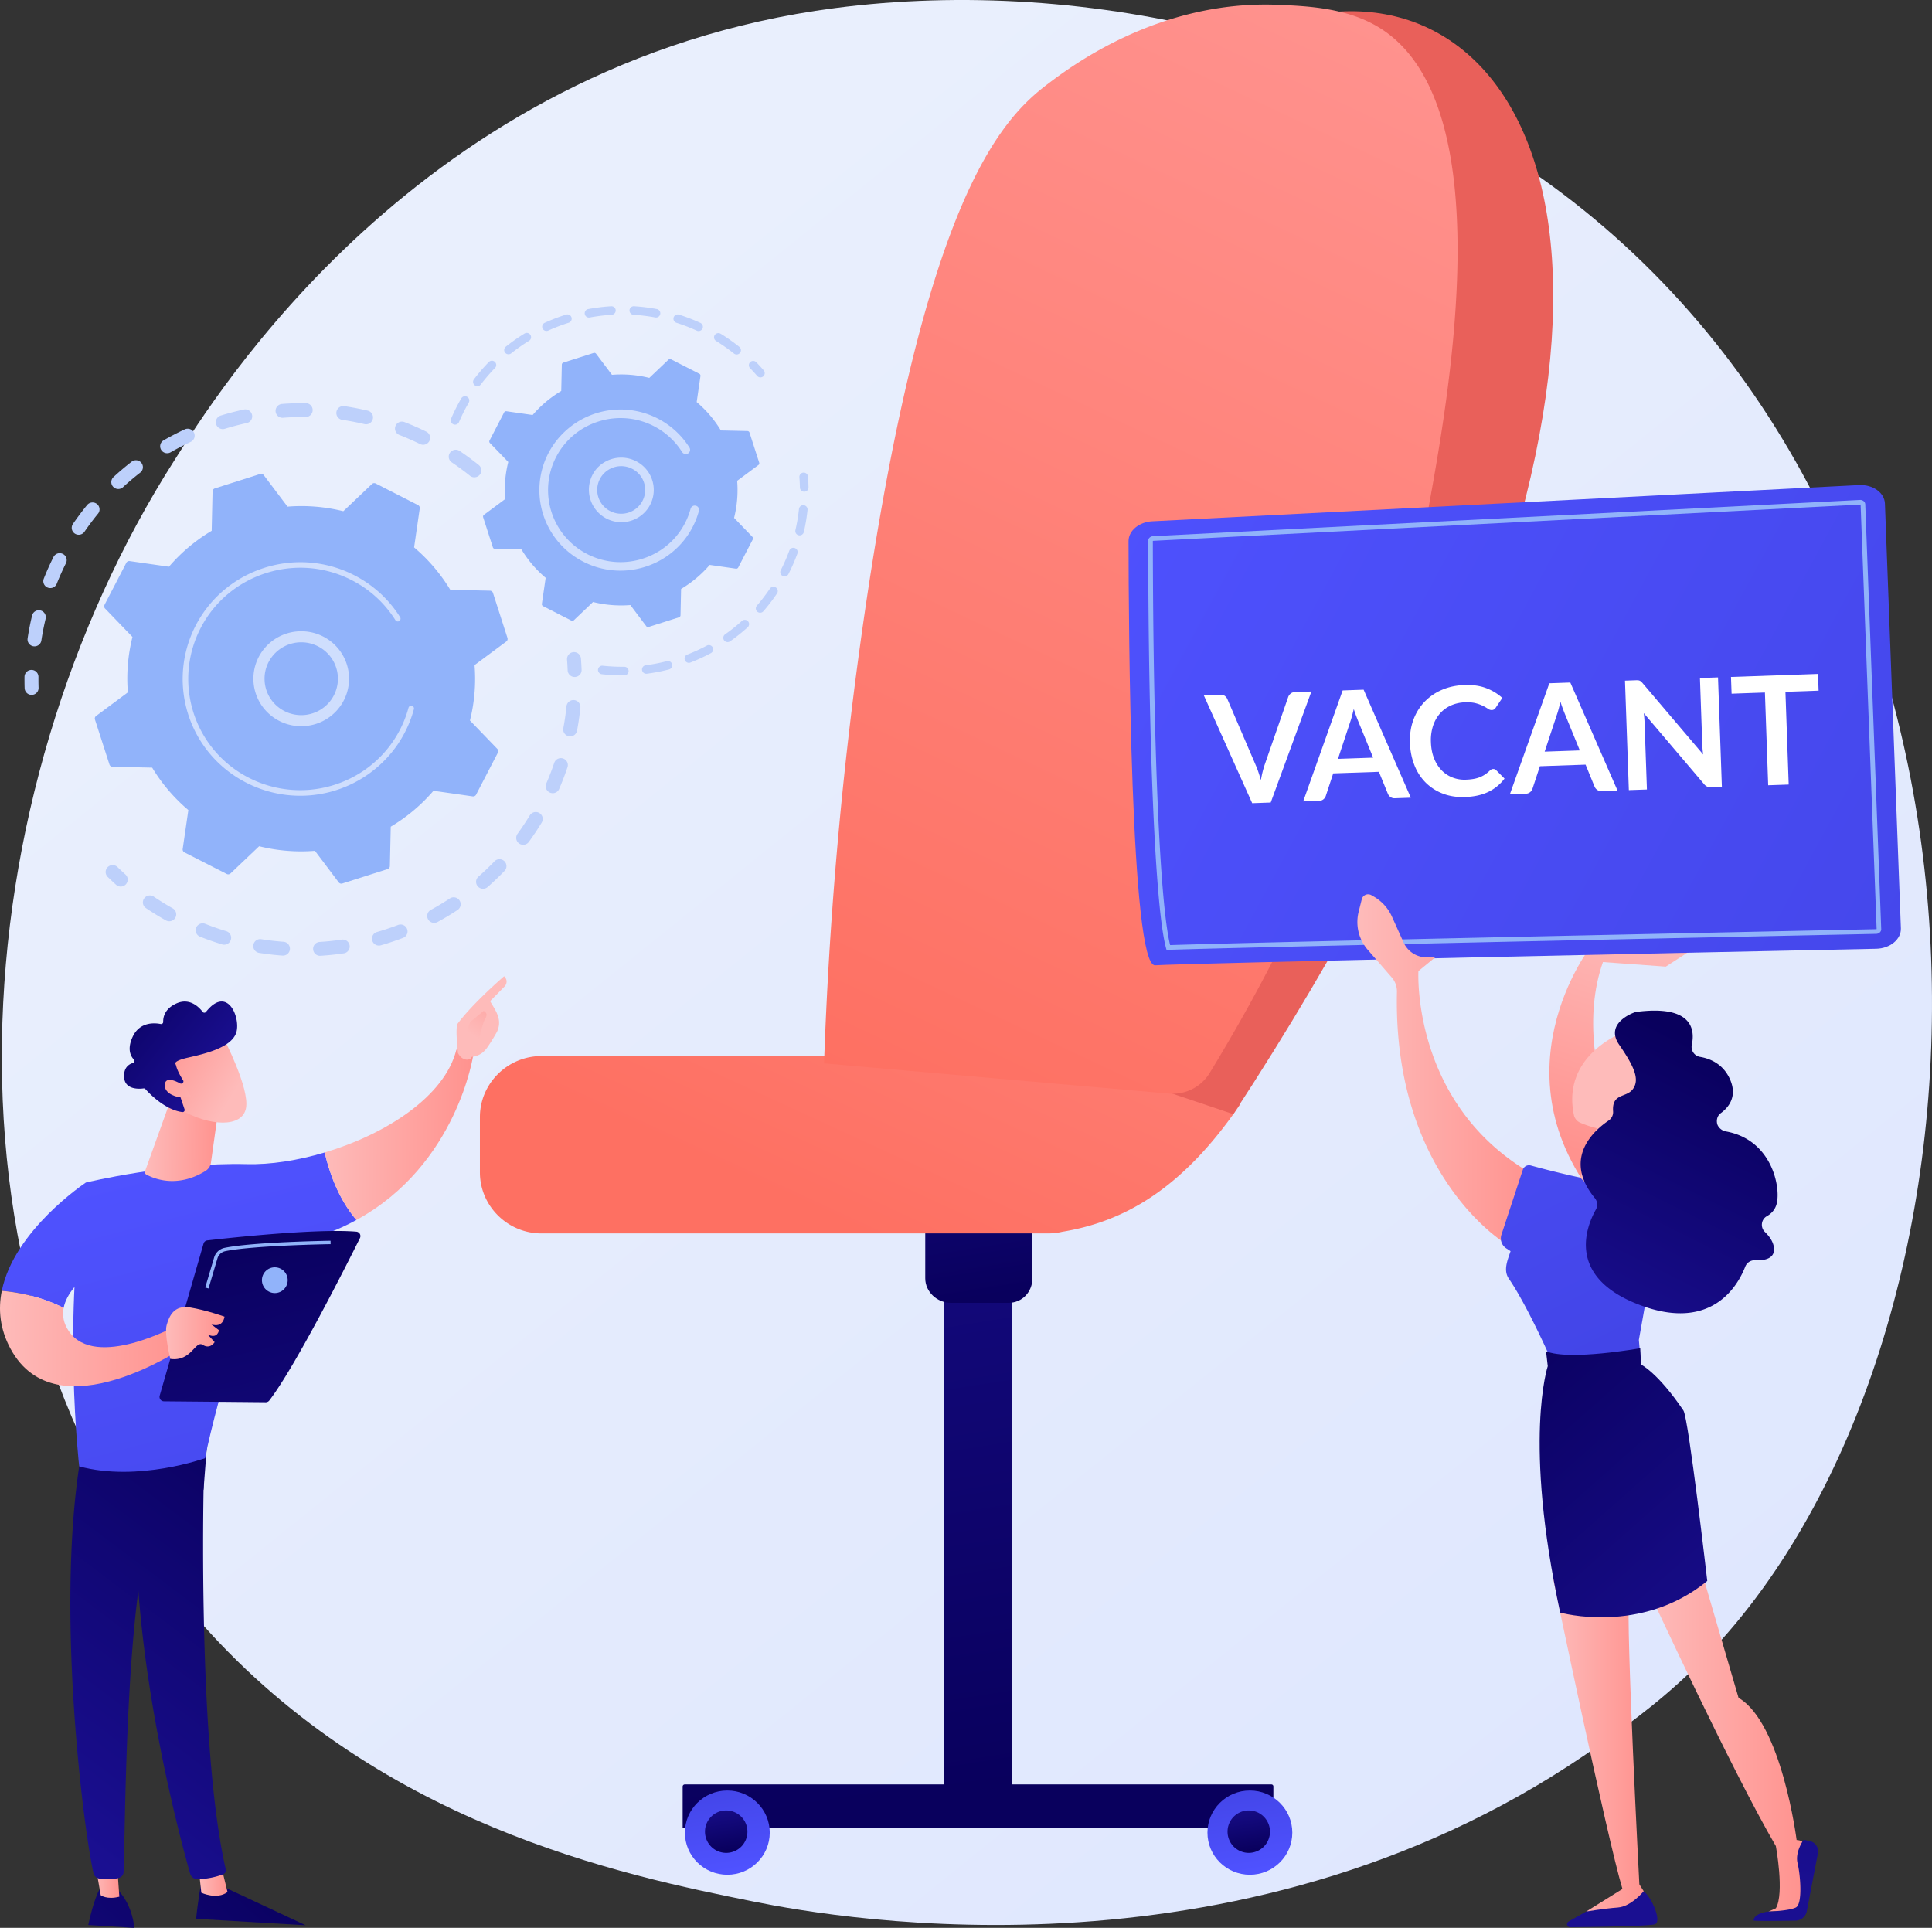 <svg xmlns="http://www.w3.org/2000/svg" xmlns:xlink="http://www.w3.org/1999/xlink" viewBox="0 0 3710 3702.33"><rect x="0" y="0" width="3710" height="3702.33" fill="#333333" stroke="none"/><defs><style>.cls-1{fill:url(#linear-gradient);}.cls-2{fill:url(#linear-gradient-2);}.cls-3{fill:url(#linear-gradient-3);}.cls-4{fill:url(#linear-gradient-4);}.cls-5{fill:url(#linear-gradient-5);}.cls-6{fill:url(#linear-gradient-6);}.cls-7{fill:url(#linear-gradient-7);}.cls-8{fill:url(#linear-gradient-8);}.cls-9{fill:url(#linear-gradient-9);}.cls-10{fill:url(#linear-gradient-10);}.cls-11{fill:url(#linear-gradient-11);}.cls-12{fill:url(#linear-gradient-12);}.cls-13{fill:url(#linear-gradient-13);}.cls-14{fill:url(#linear-gradient-14);}.cls-15{fill:url(#linear-gradient-15);}.cls-16{fill:url(#linear-gradient-16);}.cls-17{fill:url(#linear-gradient-17);}.cls-18{fill:url(#linear-gradient-18);}.cls-19{fill:url(#linear-gradient-19);}.cls-20{fill:#91b3fa;}.cls-21{fill:url(#linear-gradient-20);}.cls-22{fill:url(#linear-gradient-21);}.cls-23{fill:url(#linear-gradient-22);}.cls-24{fill:url(#linear-gradient-23);}.cls-25{fill:url(#linear-gradient-24);}.cls-26{fill:url(#linear-gradient-25);}.cls-27{fill:url(#linear-gradient-26);}.cls-28{fill:url(#linear-gradient-27);}.cls-29{fill:url(#linear-gradient-28);}.cls-30{fill:url(#linear-gradient-29);}.cls-31{fill:url(#linear-gradient-30);}.cls-32{fill:url(#linear-gradient-31);}.cls-33,.cls-45{fill:#fff;}.cls-34{fill:url(#linear-gradient-32);}.cls-35{fill:url(#linear-gradient-33);}.cls-36{fill:url(#linear-gradient-34);}.cls-37{fill:url(#linear-gradient-35);}.cls-38{fill:url(#linear-gradient-36);}.cls-39{fill:url(#linear-gradient-37);}.cls-40{fill:url(#linear-gradient-38);}.cls-41{fill:url(#linear-gradient-39);}.cls-42{fill:url(#linear-gradient-40);}.cls-43{fill:url(#linear-gradient-41);}.cls-44{fill:#bdd0fb;}.cls-45{opacity:0.56;}</style><linearGradient id="linear-gradient" x1="4181.83" y1="4804.48" x2="882.83" y2="707.33" gradientUnits="userSpaceOnUse"><stop offset="0" stop-color="#dae3fe"/><stop offset="1" stop-color="#e9effd"/></linearGradient><linearGradient id="linear-gradient-2" x1="10997.88" y1="3529.62" x2="10418.1" y2="4160.26" gradientTransform="translate(-10391.2 -63.47) rotate(0.54)" gradientUnits="userSpaceOnUse"><stop offset="0" stop-color="#09005d"/><stop offset="1" stop-color="#1a0f91"/></linearGradient><linearGradient id="linear-gradient-3" x1="10806.82" y1="3580.97" x2="10862.33" y2="3580.97" gradientTransform="translate(-10391.2 -63.47) rotate(0.54)" gradientUnits="userSpaceOnUse"><stop offset="0" stop-color="#febbba"/><stop offset="1" stop-color="#ff928e"/></linearGradient><linearGradient id="linear-gradient-4" x1="11056.97" y1="2767.51" x2="10528.97" y2="3483.15" xlink:href="#linear-gradient-2"/><linearGradient id="linear-gradient-5" x1="10851.24" y1="3417.12" x2="10277.15" y2="4041.57" xlink:href="#linear-gradient-2"/><linearGradient id="linear-gradient-6" x1="10606.76" y1="3578.15" x2="10654.68" y2="3578.15" xlink:href="#linear-gradient-3"/><linearGradient id="linear-gradient-7" x1="10962.23" y1="2697.45" x2="10433.7" y2="3413.81" xlink:href="#linear-gradient-2"/><linearGradient id="linear-gradient-8" x1="1828.65" y1="2223.44" x2="1502.23" y2="3480.15" gradientTransform="matrix(-1, 0, 0, 1, 2152.41, 0)" gradientUnits="userSpaceOnUse"><stop offset="0" stop-color="#4f52ff"/><stop offset="1" stop-color="#4042e2"/></linearGradient><linearGradient id="linear-gradient-9" x1="11035.41" y1="2143.26" x2="11319.03" y2="2143.26" xlink:href="#linear-gradient-3"/><linearGradient id="linear-gradient-10" x1="-809.54" y1="2095.34" x2="-620.38" y2="2525.74" gradientTransform="matrix(-1, -0.01, -0.01, 1, 55.53, 36.7)" xlink:href="#linear-gradient-3"/><linearGradient id="linear-gradient-11" x1="11317.71" y1="1952.89" x2="11396.6" y2="1831.59" xlink:href="#linear-gradient-3"/><linearGradient id="linear-gradient-12" x1="2083.31" y1="2289.6" x2="1757.22" y2="3545.07" xlink:href="#linear-gradient-8"/><linearGradient id="linear-gradient-13" x1="10414.8" y1="2542.07" x2="10773.69" y2="2542.07" xlink:href="#linear-gradient-3"/><linearGradient id="linear-gradient-14" x1="10690.41" y1="2161.17" x2="10832.32" y2="2161.17" xlink:href="#linear-gradient-3"/><linearGradient id="linear-gradient-15" x1="2367.75" y1="5967.72" x2="2314.84" y2="5793.22" gradientTransform="matrix(0.75, -0.66, 0.66, 0.75, -5257.8, -818.16)" xlink:href="#linear-gradient-3"/><linearGradient id="linear-gradient-16" x1="2319.79" y1="5663.97" x2="2363.96" y2="5915.9" gradientTransform="matrix(0.75, -0.66, 0.66, 0.75, -5257.8, -818.16)" xlink:href="#linear-gradient-2"/><linearGradient id="linear-gradient-17" x1="2313.71" y1="5966.81" x2="2266.1" y2="5809.75" gradientTransform="matrix(0.75, -0.66, 0.66, 0.75, -5257.8, -818.16)" xlink:href="#linear-gradient-3"/><linearGradient id="linear-gradient-18" x1="10577.77" y1="2350.98" x2="10774.48" y2="3170.62" gradientTransform="translate(-10122.91)" xlink:href="#linear-gradient-2"/><linearGradient id="linear-gradient-19" x1="10441.79" y1="2567.87" x2="10553.99" y2="2567.87" gradientTransform="translate(-10122.91)" xlink:href="#linear-gradient-3"/><linearGradient id="linear-gradient-20" x1="10229.36" y1="3427.65" x2="10507.28" y2="1679.41" gradientTransform="matrix(1, 0, 0, -1, -8451.66, 5592.46)" xlink:href="#linear-gradient-2"/><linearGradient id="linear-gradient-21" x1="-194.51" y1="2494.75" x2="-103.86" y2="1924.48" gradientTransform="matrix(-1, 0, 0, 1, 1720.7, 0)" xlink:href="#linear-gradient-2"/><linearGradient id="linear-gradient-22" x1="10336.32" y1="3436.74" x2="10628.59" y2="1598.26" gradientTransform="matrix(1, 0, 0, -1, -8451.66, 6952.83)" xlink:href="#linear-gradient-2"/><linearGradient id="linear-gradient-23" x1="-691.09" y1="3600.46" x2="-658.82" y2="3397.45" gradientTransform="matrix(-1, 0, 0, 1, 1720.7, 0)" xlink:href="#linear-gradient-8"/><linearGradient id="linear-gradient-24" x1="-683.12" y1="3561.67" x2="-666.98" y2="3460.16" gradientTransform="matrix(-1, 0, 0, 1, 1720.7, 0)" xlink:href="#linear-gradient-2"/><linearGradient id="linear-gradient-25" x1="312.37" y1="3600.46" x2="344.64" y2="3397.45" gradientTransform="matrix(-1, 0, 0, 1, 1720.7, 0)" xlink:href="#linear-gradient-8"/><linearGradient id="linear-gradient-26" x1="320.34" y1="3561.67" x2="336.48" y2="3460.16" gradientTransform="matrix(-1, 0, 0, 1, 1720.7, 0)" xlink:href="#linear-gradient-2"/><linearGradient id="linear-gradient-27" x1="2237.89" y1="855.22" x2="1555.74" y2="2336.21" gradientUnits="userSpaceOnUse"><stop offset="0" stop-color="#ff928e"/><stop offset="1" stop-color="#fe7062"/></linearGradient><linearGradient id="linear-gradient-28" x1="5597.28" y1="804.22" x2="4191.01" y2="932.07" gradientUnits="userSpaceOnUse"><stop offset="0" stop-color="#e1473d"/><stop offset="1" stop-color="#e9605a"/></linearGradient><linearGradient id="linear-gradient-29" x1="-2839.15" y1="-474.75" x2="-3646.9" y2="1899.55" gradientTransform="matrix(0.94, 0.12, -0.12, 0.89, 5309.01, 841.37)" xlink:href="#linear-gradient-27"/><linearGradient id="linear-gradient-30" x1="2306.18" y1="1791.15" x2="2164.26" y2="2226.16" gradientTransform="translate(888.09)" xlink:href="#linear-gradient-3"/><linearGradient id="linear-gradient-31" x1="1078.52" y1="894.86" x2="3582.45" y2="2247.7" gradientTransform="translate(888.09)" xlink:href="#linear-gradient-8"/><linearGradient id="linear-gradient-32" x1="2276.63" y1="3336.2" x2="2577.62" y2="3336.2" gradientTransform="translate(888.09)" xlink:href="#linear-gradient-3"/><linearGradient id="linear-gradient-33" x1="2689.35" y1="2667.4" x2="2541.28" y2="3629.84" gradientTransform="translate(888.09)" xlink:href="#linear-gradient-2"/><linearGradient id="linear-gradient-34" x1="2374.02" y1="2617.98" x2="2225.78" y2="3581.5" gradientTransform="translate(888.09)" xlink:href="#linear-gradient-2"/><linearGradient id="linear-gradient-35" x1="2093.99" y1="3358.42" x2="2268.28" y2="3358.42" gradientTransform="translate(888.09)" xlink:href="#linear-gradient-3"/><linearGradient id="linear-gradient-36" x1="1718.52" y1="2060.23" x2="2059.74" y2="2060.23" gradientTransform="translate(888.09)" xlink:href="#linear-gradient-3"/><linearGradient id="linear-gradient-37" x1="1747.34" y1="1559.93" x2="2383.45" y2="2819.8" gradientTransform="translate(888.09)" xlink:href="#linear-gradient-8"/><linearGradient id="linear-gradient-38" x1="1941.34" y1="2576.13" x2="2497.8" y2="3203.69" gradientTransform="translate(888.09)" xlink:href="#linear-gradient-2"/><linearGradient id="linear-gradient-39" x1="2146.83" y1="2226.54" x2="2253.49" y2="2226.54" gradientTransform="translate(888.09)" xlink:href="#linear-gradient-3"/><linearGradient id="linear-gradient-40" x1="2316.36" y1="2089.75" x2="3092.83" y2="2142.55" gradientTransform="translate(888.09)" xlink:href="#linear-gradient-3"/><linearGradient id="linear-gradient-41" x1="2443.33" y1="2043.35" x2="2171.88" y2="2586.26" gradientTransform="translate(888.09)" xlink:href="#linear-gradient-2"/></defs><g id="Illustration"><path class="cls-1" d="M3280.36,3184.48c-76.11,79.54-148.13,130.84-205,171.37-668.82,476.4-1460.23,337.53-1628.42,303.62-248.37-50.08-728.47-146.88-1075.57-552.1-525.14-613-443.37-1578.91-36-2216.48,74.5-116.62,468.07-763.91,1268-867.71C2087.41-39.64,2651.73,87.06,3060.38,427,3918.2,1140.4,3857.13,2581.69,3280.36,3184.48Z" transform="translate(0 -7.67)"/><path class="cls-2" d="M586.9,3705,417,3625.49l-30.09-5.13s-6.82,36.31-10.34,72.29Z" transform="translate(0 -7.67)"/><path class="cls-3" d="M381.81,3598.94l4.78,43.56s29.76,14.1,50.33-1.27L425,3592.63Z" transform="translate(0 -7.67)"/><path class="cls-4" d="M393.57,2781c-2.35,11.34-17.5,566.86,39.93,816.42a8.44,8.44,0,0,1-5.08,9.79,149.32,149.32,0,0,1-48.82,9.36A14.65,14.65,0,0,1,365.15,3606c-16.54-57.93-95.71-348.15-103.74-624.75-9-309.07.1-10.52.1-10.52l8.84-190.91Z" transform="translate(0 -7.67)"/><path class="cls-5" d="M258.07,3710c-2-17.83-8.51-47.12-29.26-70.09l-38.41-2.43s-10.48,18.26-20.92,67Z" transform="translate(0 -7.67)"/><path class="cls-6" d="M181.89,3581.43l11.52,65.91s11.93,9,35.76,2.78l-5.12-70.84Z" transform="translate(0 -7.67)"/><path class="cls-7" d="M156.61,2795.82c-51.74,292.69,3.66,724.65,22.93,809.27a13.22,13.22,0,0,0,10.61,10.1c8.95,1.56,23.7,2.91,38.29-1.15a12.08,12.08,0,0,0,8.84-11c3.35-68.24,2.53-487.35,49.71-652.53a37.61,37.61,0,0,1,14.82-20.62l89.09-61.61,7.76-100.89Z" transform="translate(0 -7.67)"/><path class="cls-8" d="M473.74,2243.32c-146.61-3.8-308.8,35.3-308.8,35.3-46.14,252.77-12.88,545.14-12.88,545.14C265.3,2854.39,393.81,2808,393.81,2808c19.89-105.65,110.78-402.64,110.78-402.64,71.73-8.15,131-28.11,179.81-54.78-36.66-43-53.62-97.46-60.9-129.62C571.5,2236.44,519,2244.49,473.74,2243.32Z" transform="translate(0 -7.67)"/><path class="cls-9" d="M908.93,2033c-14.24-17.4-32.55-9.41-32.55-9.41-22.45,90.29-136.29,162.58-252.88,197.35,7.28,32.16,24.24,86.61,60.9,129.62C878.35,2244.71,908.93,2033,908.93,2033Z" transform="translate(0 -7.67)"/><path class="cls-10" d="M905.39,2037.36c1.46,4.77-16.06,11.85-26.15-7.7-.27-9.33-5.6-49.33.09-56.87,30.28-40.17,88.72-90.33,88.72-90.33,9.7,9.68,1.54,19,1.54,19L941.2,1930.3c5.78,10.6,12.86,19.58,16.1,32.37a38.86,38.86,0,0,1-4.2,28.74c-5,8.78-11.87,20.19-18.32,29.11C922.57,2037.4,905.39,2037.36,905.39,2037.36Z" transform="translate(0 -7.67)"/><path class="cls-11" d="M928.72,1949.05l-25.83,21.31-8.25,21.39,22.6,25.37s8.09-42.51,13.89-51.68S934,1951.79,928.72,1949.05Z" transform="translate(0 -7.67)"/><path class="cls-12" d="M219.83,2420.1l-54.89-141.48s-137.85,91.08-161.5,208c25.86,2.14,72.89,9.27,118.76,32.81C132.86,2464.22,219.83,2420.1,219.83,2420.1Z" transform="translate(0 -7.67)"/><path class="cls-13" d="M338.25,2553.87s-154.61,84.82-205.79,10.66c-10.62-15.4-13.05-30.63-10.26-45.1-45.87-23.54-92.9-30.67-118.76-32.81-7.13,35.25-3.9,72.84,16.63,111,89.31,165.91,338.17-5.92,338.17-5.92Z" transform="translate(0 -7.67)"/><path class="cls-14" d="M326.34,2123.73,278.4,2257.24a4.81,4.81,0,0,0,2.16,5.83c12.65,7.1,58.28,27.71,113.83-6.52a22.72,22.72,0,0,0,10.7-16.13l16.22-115.79Z" transform="translate(0 -7.67)"/><path class="cls-15" d="M429.05,2000.65s50.32,96.23,43.38,134.84-70.41,35.24-125.55,3.3l-37.76-103.74Z" transform="translate(0 -7.67)"/><path class="cls-16" d="M349.81,2088.05a3.93,3.93,0,0,0,1.8-5.76c-4.05-6.27-11.62-19-14-30.18,0,0-9.15-6,23.57-13.4s81.54-19,92-46.52c10.24-26.81-15.33-94.71-57.68-41.2a4,4,0,0,1-6.3,0c-6.77-8.92-24.62-27.48-49.76-16.57-23.52,10.21-26.32,27.23-26.08,35.82a4,4,0,0,1-4.73,4c-11.82-2.35-40.22-4.55-53.76,24.27-11.15,23.73-4.18,37.29,2.22,44a3.92,3.92,0,0,1-1.76,6.52c-7.8,2.29-17.91,8.75-17.08,26.86,1.15,25,29.35,23.1,37.39,22a4,4,0,0,1,3.52,1.27c6.8,7.63,37.49,40,71,44.2a4,4,0,0,0,4.25-5.22l-14.11-42a4,4,0,0,1,2.2-4.9Z" transform="translate(0 -7.67)"/><path class="cls-17" d="M355.59,2094.05s-36.24-25.19-39.1-4.3,32.56,30.62,50.22,23Z" transform="translate(0 -7.67)"/><path class="cls-18" d="M306.65,2687.91l84.22-292a8.56,8.56,0,0,1,7.25-6.13c15.26-1.77,59.48-6.73,110.53-11,61.49-5.16,132.91-9.35,175.58-5.79a8.54,8.54,0,0,1,7,12.3c-24.26,48.73-124.08,247-174.07,311.93a8.62,8.62,0,0,1-6.94,3.38l-195.41-1.8A8.56,8.56,0,0,1,306.65,2687.91Z" transform="translate(0 -7.67)"/><path class="cls-19" d="M327,2617.37s-11.73-47.89-7-64.88,13.9-38.83,44.46-34,66.62,17.64,66.62,17.64-1.82,22.13-25.05,15l14.4,11.06s-2.06,17.72-21.68,8.25l13.4,14.68s-8.43,14.55-22.86,5.22S367.93,2623.14,327,2617.37Z" transform="translate(0 -7.67)"/><path class="cls-20" d="M503,2466a24.72,24.72,0,1,0,24.72-24.54A24.62,24.62,0,0,0,503,2466Z" transform="translate(0 -7.67)"/><path class="cls-20" d="M400.4,2482.13l17.15-57.75a19.88,19.88,0,0,1,15-13.89c53.74-11.13,200.84-13.5,202.32-13.52l-.1-6.52c-6.07.09-149.21,2.39-203.56,13.65a26.47,26.47,0,0,0-20,18.44l-17.14,57.74Z" transform="translate(0 -7.67)"/><rect class="cls-21" x="1813.32" y="2101" width="129.52" height="1390.45" transform="translate(3756.16 5584.79) rotate(180)"/><path class="cls-22" d="M1982.52,2075.46v387.16c0,26-19.58,47.07-45.76,47.07h-111c-26.19,0-49-21.08-49-47.07V2075.46Z" transform="translate(0 -7.67)"/><path class="cls-23" d="M1310.89,3434.57H2445.27a0,0,0,0,1,0,0v79.62a4.08,4.08,0,0,1-4.08,4.08H1314.68a3.78,3.78,0,0,1-3.78-3.78v-79.91A0,0,0,0,1,1310.89,3434.57Z" transform="translate(3756.16 6945.16) rotate(180)"/><path class="cls-24" d="M2318.66,3527.14c0,44.67,36.47,80.88,81.47,80.88s81.48-36.21,81.48-80.88-36.48-80.89-81.48-80.89S2318.66,3482.46,2318.66,3527.14Z" transform="translate(0 -7.67)"/><path class="cls-25" d="M2357.25,3525a40.74,40.74,0,1,0,40.74-40.45A40.59,40.59,0,0,0,2357.25,3525Z" transform="translate(0 -7.67)"/><path class="cls-26" d="M1315.19,3527.14c0,44.67,36.48,80.88,81.48,80.88s81.48-36.21,81.48-80.88-36.48-80.89-81.48-80.89S1315.19,3482.46,1315.19,3527.14Z" transform="translate(0 -7.67)"/><path class="cls-27" d="M1353.79,3525a40.74,40.74,0,1,0,40.73-40.45A40.59,40.59,0,0,0,1353.79,3525Z" transform="translate(0 -7.67)"/><path class="cls-28" d="M2381.93,2127.93s-349.69-92.19-368.75-92.19H1039.69c-65,0-118.14,52.78-118.14,117.28v106.05c0,64.51,53.16,117.28,118.14,117.28h973.49a117.73,117.73,0,0,0,26.73-3.16C2153.92,2354.47,2267.93,2295.49,2381.93,2127.93Z" transform="translate(0 -7.67)"/><path class="cls-29" d="M2368.36,2147.35c1708.44-2613.81-682.2-2935.22-746.75-251.49Z" transform="translate(0 -7.67)"/><path class="cls-30" d="M2244.47,2107.8a83.16,83.16,0,0,0,78.26-39.23c267.18-437.41,373.5-825.92,420.71-1087C2782.79,764,2884.19,203.3,2647.2,59.86c-61.49-37.22-136-40.47-192-42.91C2226.09,7,2056.48,135.28,2011.89,169c-90.56,68.52-242.54,225.41-360.31,1078.27a7822,7822,0,0,0-69.14,802.52Z" transform="translate(0 -7.67)"/><path class="cls-31" d="M3055.87,1823.7s-198.73,252.58,28,509.49l85.24-7.89s-164.09-261.56-91-470.06l120.75,8.75,66.77-43.2Z" transform="translate(0 -7.67)"/><path class="cls-32" d="M2212.75,1008.76,3569.8,939.2c26.61-1.36,49,14.59,49.82,35.44l30.65,815.78c.79,21-20.6,38.73-47.41,39.29-245.7,5.12-1336.52,28-1384.55,31.73-47.47,3.66-51-652.6-51.19-814.55C2167.1,1026.86,2187.21,1010.07,2212.75,1008.76Z" transform="translate(0 -7.67)"/><path class="cls-20" d="M2240.08,1831.87l-.94-3.42c-20.44-74.58-33.91-381.65-34.29-782.29,0-4.69,4.19-8.57,9.53-8.84l1357-69.55a10.79,10.79,0,0,1,6.86,1.92,8.28,8.28,0,0,1,3.62,6.46l30.64,815.78c.19,4.81-4.08,8.92-9.52,9.16h-.3c-195.54,4.08-1180.05,24.72-1359.09,30.66ZM3572.13,976.72h-.26l-1357,69.55a1.67,1.67,0,0,0-1.09.38c.51,393.52,13.46,696.51,33.21,776,188.31-6.09,1161.31-26.49,1355.58-30.54h.29a1.42,1.42,0,0,0,.82-.35l-30.77-815.3C3572.78,976.73,3572.48,976.73,3572.13,976.72Z" transform="translate(0 -7.67)"/><path class="cls-33" d="M2311.62,1342.9l31.78-1.1a13.33,13.33,0,0,1,8.43,2.18,15.12,15.12,0,0,1,5.06,6.23l54.32,126.5q2.72,6.16,5.24,13.57t4.88,15.63a180.45,180.45,0,0,1,7.3-29.81l45.13-130a15.21,15.21,0,0,1,4.47-6.26,12.76,12.76,0,0,1,8.25-3.06l31.78-1.1-78.11,213.2-35.58,1.24Z" transform="translate(0 -7.67)"/><path class="cls-33" d="M2709.18,1539.57l-30.46,1.06a13.38,13.38,0,0,1-8.51-2.25,14.41,14.41,0,0,1-5-6.16l-17.33-42.34-87.73,3-14.3,43.44a13.71,13.71,0,0,1-4.4,6.26,13,13,0,0,1-8.32,3.06l-30.61,1.06,75.77-213.12,40.27-1.4ZM2569.31,1465l67.51-2.35-28.25-69c-1.27-3.06-2.7-6.67-4.26-10.84s-3.12-8.7-4.66-13.59q-1.79,7.48-3.54,13.95t-3.49,11.33Z" transform="translate(0 -7.67)"/><path class="cls-33" d="M2867.36,1484.43a7.46,7.46,0,0,1,5.65,2.28l16.11,16.18a85,85,0,0,1-30.85,25.38q-18.51,9.09-44.88,10-23.59.83-42.68-6.53a93.67,93.67,0,0,1-32.93-21.12,97.34,97.34,0,0,1-21.63-33.31,126.76,126.76,0,0,1-8.63-42.94q-.83-23.7,6.38-43.67A99.34,99.34,0,0,1,2735,1356a100.67,100.67,0,0,1,33.55-23.36q19.71-8.62,43.88-9.46,23.58-.83,41.49,6a96.51,96.51,0,0,1,30.94,18.79l-12.54,18.63a11.83,11.83,0,0,1-2.89,3.16,8.57,8.57,0,0,1-5,1.49,11.63,11.63,0,0,1-7-2.38,83.19,83.19,0,0,0-9.13-5.36,72.13,72.13,0,0,0-13.89-5.19q-8.37-2.34-21.11-1.89a71.5,71.5,0,0,0-27.28,6.11,61.32,61.32,0,0,0-21,15.51,68,68,0,0,0-13.23,23.82,88.8,88.8,0,0,0-4,31.07q.61,17.74,6.16,31.38a69.22,69.22,0,0,0,14.52,22.78,58.45,58.45,0,0,0,20.86,13.76,63.49,63.49,0,0,0,25.37,4.14,111.49,111.49,0,0,0,14.54-1.38,61.8,61.8,0,0,0,11.91-3.18,53.07,53.07,0,0,0,10.23-5.24,63.6,63.6,0,0,0,9.47-7.67,14.15,14.15,0,0,1,3-2.22A8,8,0,0,1,2867.36,1484.43Z" transform="translate(0 -7.67)"/><path class="cls-33" d="M3106.06,1525.77l-30.46,1.06a13.37,13.37,0,0,1-8.51-2.25,14.5,14.5,0,0,1-5-6.16l-17.33-42.34-87.72,3.05-14.3,43.43a13.71,13.71,0,0,1-4.4,6.27,13,13,0,0,1-8.32,3.06l-30.61,1.06,75.76-213.12,40.28-1.4Zm-139.88-74.61,67.52-2.35-28.25-69q-1.92-4.6-4.26-10.85t-4.66-13.59q-1.8,7.48-3.54,14t-3.49,11.33Z" transform="translate(0 -7.67)"/><path class="cls-33" d="M3145.52,1314.13a10,10,0,0,1,3.17.77,10.47,10.47,0,0,1,2.78,1.79,30.66,30.66,0,0,1,3,3.17l116.12,136.73q-.77-5.08-1.16-9.94c-.26-3.23-.44-6.27-.54-9.08l-4.51-127.8,34.71-1.2,7.42,210.23-20.36.71a18.13,18.13,0,0,1-7.81-1.19,17.13,17.13,0,0,1-6.19-5l-115.66-136.16c.41,3.09.73,6.17,1,9.21s.43,5.83.52,8.35l4.55,129.11-34.71,1.2-7.42-210.23,20.65-.72A35.92,35.92,0,0,1,3145.52,1314.13Z" transform="translate(0 -7.67)"/><path class="cls-33" d="M3491.13,1301.89l1.13,32.14-63.71,2.21,6.29,178.1-39.4,1.37-6.28-178.1-64,2.23L3324,1307.7Z" transform="translate(0 -7.67)"/><path class="cls-34" d="M3164.71,3060.36s161,348.38,245.49,492.67c0,0,16.78,90.8,0,119.35l-14.3,6.31,66.74-2s5.92-122.13,1.3-128.95-13.89-6.38-13.89-6.38-28.62-225-111.49-273.08l-80.31-274.61Z" transform="translate(0 -7.67)"/><path class="cls-35" d="M3367.4,3695.79c-.1,1.6,52.11.87,80.47.36a22.52,22.52,0,0,0,21.63-17.66l21.42-111.7a20.08,20.08,0,0,0-15.36-23.34l-12-2.71s-17,23.23-11.68,45.09,10.14,78.51-3.43,85.11-52.59,7.75-52.59,7.75S3368.29,3681.41,3367.4,3695.79Z" transform="translate(0 -7.67)"/><path class="cls-36" d="M3012.1,3697.82a5.84,5.84,0,0,0,3,10.93c47.46-.47,153.82-2,163.27-5.86,12.2-5-4.45-48.56-22-63.3l-96.74,31.35Z" transform="translate(0 -7.67)"/><path class="cls-37" d="M2982.07,3038.14s104,499.7,133.49,597.17l-69.64,43.38s34.9-5.89,60.77-7.75,49.68-31.35,49.68-31.35l-8.34-13.2s-26.1-497-19.74-553.41Z" transform="translate(0 -7.67)"/><path class="cls-38" d="M2723.78,1872.59s-14.35,259.94,224,392.77l-57.39,129.95s-215.83-129.6-207.85-483.06a40.93,40.93,0,0,0-10.13-27.68l-45.87-52.83a81.32,81.32,0,0,1-17.52-73.21l6-24a12.55,12.55,0,0,1,18.43-7.73l4.8,2.77a83.78,83.78,0,0,1,34.57,38.15l22.53,50a48.46,48.46,0,0,0,48.34,28.25l13.93-1.2Z" transform="translate(0 -7.67)"/><path class="cls-39" d="M2939.52,2245.88c39.89,11,175,46.27,259.35,44.83l-51.79,290.13,4.13,47.32-168.86-.75s-47.54-109.59-85-164.23c-10.83-15.78-2.77-34.6,3.37-52.7l-8.43-5.57a22.72,22.72,0,0,1-9.11-26.06l41.12-124.9A12.59,12.59,0,0,1,2939.52,2245.88Z" transform="translate(0 -7.67)"/><path class="cls-40" d="M2968.82,2602.64l3.32,28.67s-47.72,141.87,23.86,473.22c0,0,155,43.59,282.43-60.73,0,0-35.94-312.74-45.75-327.31-48.9-72.56-81.47-88.33-81.47-88.33l-1.47-31.32S3013.46,2621.3,2968.82,2602.64Z" transform="translate(0 -7.67)"/><path class="cls-41" d="M3034.92,2269.27c-.59-.78,35.25-107.44,35.25-107.44l51.34,4.63,20.06,121S3061.1,2303.58,3034.92,2269.27Z" transform="translate(0 -7.67)"/><path class="cls-42" d="M3109.22,1993.63c-3.42,2.12-109.71,45.73-86.88,155.28a20.58,20.58,0,0,0,11.79,14.65c15.59,6.91,49.17,18.73,89.34,14.68,55.68-5.62,92.17-102.08,90.62-130.15S3143.15,1972.66,3109.22,1993.63Z" transform="translate(0 -7.67)"/><path class="cls-43" d="M3141.57,1951.05c-2.79.36-61.42,20.63-32.35,62.81s40,67,26.23,85.52c-12.53,16.88-40.28,7.26-37.86,42.36a19.64,19.64,0,0,1-8.45,17.8c-26.16,17.58-90,71.67-26.75,148.82a19.53,19.53,0,0,1,2.24,22c-18.52,33-57.41,129.56,83.4,183.14,139.14,52.94,189.38-37.35,203.41-73.44a19.41,19.41,0,0,1,19.2-12.19c15.29.71,37-1.81,36-22.1-.6-12.32-8.35-23.36-17.5-32.21s-7.27-24.1,3.73-30.3c8.3-4.69,15.65-12,18.76-23.41,8.43-31-8.4-123.77-98-139.49-7.47-1.31-15.29-8.26-16.38-15.72,0-.11,0-.22-.05-.33-1.2-7.21,1.25-14.58,7.19-18.9,14.3-10.41,32.64-31.38,17.74-65-13.21-29.82-38.55-39.88-57.37-43.08a19.38,19.38,0,0,1-16-23.15C3255.13,1984.5,3249.59,1937,3141.57,1951.05Z" transform="translate(0 -7.67)"/><path class="cls-44" d="M921.3,919.32a13.46,13.46,0,0,1-18.84,2c-11.17-9-22.9-17.61-34.86-25.66a13.24,13.24,0,0,1-3.73-18.25l.15-.21a13.45,13.45,0,0,1,18.6-3.55c12.59,8.46,24.94,17.55,36.7,27a13.24,13.24,0,0,1,2.81,17.57C921.87,918.57,921.6,919,921.3,919.32ZM806.66,860.45C793.71,854.1,780.37,848.25,767,843a13.26,13.26,0,0,1-7.59-17.23,13.43,13.43,0,0,1,17.36-7.53c14.08,5.48,28.13,11.65,41.76,18.32a13.26,13.26,0,0,1,6.08,17.81,12.22,12.22,0,0,1-.79,1.37A13.44,13.44,0,0,1,806.66,860.45Zm-106.9-38.34c-14-3.32-28.33-6.07-42.58-8.18a13.3,13.3,0,1,1,4-26.3c15,2.22,30.1,5.12,44.84,8.61a13.31,13.31,0,0,1,9.93,16,13.16,13.16,0,0,1-1.8,4.16A13.43,13.43,0,0,1,699.76,822.11ZM586.91,808.47c-14.42-.13-29,.37-43.37,1.47a13.3,13.3,0,1,1-2.06-26.52c15.12-1.15,30.48-1.67,45.65-1.55a13.34,13.34,0,0,1,13.28,13.41,13.15,13.15,0,0,1-2.15,7.12A13.39,13.39,0,0,1,586.91,808.47ZM473.8,820.12c-14.05,3-28.17,6.75-42,11a13.42,13.42,0,0,1-16.76-8.78,13.28,13.28,0,0,1,8.85-16.63c14.51-4.45,29.37-8.33,44.15-11.54A13.38,13.38,0,0,1,484,804.3a13.16,13.16,0,0,1-1.85,10.08A13.34,13.34,0,0,1,473.8,820.12ZM366.12,856.33c-13.05,6.07-26,12.77-38.47,19.92a13.45,13.45,0,0,1-18.29-4.87,13.24,13.24,0,0,1,4.9-18.17c13.14-7.52,26.77-14.57,40.49-21a13.45,13.45,0,0,1,17.82,6.4,13.27,13.27,0,0,1-6.45,17.68ZM64.23,1248.77A13.3,13.3,0,0,1,53,1233.64c2.26-14.88,5.21-29.86,8.76-44.52a13.39,13.39,0,0,1,26,6.21c-3.37,13.93-6.17,28.15-8.31,42.28a13.22,13.22,0,0,1-2,5.25A13.43,13.43,0,0,1,64.23,1248.77Zm205-333.47c-11.35,8.79-22.46,18.18-33,27.91a13.46,13.46,0,0,1-18.93-.7,13.24,13.24,0,0,1,.7-18.79c11.11-10.24,22.81-20.13,34.76-29.39a13.47,13.47,0,0,1,18.8,2.31,13.23,13.23,0,0,1-2.32,18.66ZM91.64,1136.12a13.28,13.28,0,0,1-7.55-17.25c5.56-14,11.8-27.94,18.55-41.44a13.41,13.41,0,0,1,18-6,13.26,13.26,0,0,1,6,17.82c-6.41,12.83-12.34,26.08-17.62,39.38a13.3,13.3,0,0,1-1.24,2.37A13.45,13.45,0,0,1,91.64,1136.12Zm96.47-141.85c-9.07,11.08-17.79,22.7-25.9,34.54a13.46,13.46,0,0,1-18.61,3.52,13.24,13.24,0,0,1-3.7-18.24,1.88,1.88,0,0,1,.16-.23c8.53-12.47,17.71-24.7,27.26-36.37a13.47,13.47,0,0,1,18.85-1.93A13.24,13.24,0,0,1,189,993.11C188.7,993.5,188.42,993.89,188.11,994.27Z" transform="translate(0 -7.67)"/><path class="cls-44" d="M71.91,1336.07a13.11,13.11,0,0,0,2.15-7.65c-.22-6.85-.29-13.82-.23-20.72a13.39,13.39,0,0,0-26.78-.24c-.07,7.25,0,14.58.24,21.79a13.41,13.41,0,0,0,24.62,6.82Z" transform="translate(0 -7.67)"/><path class="cls-44" d="M243.1,1704.13a13.25,13.25,0,0,0-2.25-17.1c-5.13-4.59-10.24-9.37-15.19-14.21a13.48,13.48,0,0,0-18.95.17,13.23,13.23,0,0,0,.17,18.81c5.22,5.08,10.6,10.12,16,15a13.47,13.47,0,0,0,18.92-.94A13.83,13.83,0,0,0,243.1,1704.13Z" transform="translate(0 -7.67)"/><path class="cls-44" d="M1015.52,1624.49a13.46,13.46,0,0,1-18.7,3,13.23,13.23,0,0,1-3-18.56c8.24-11.34,16.13-23.2,23.53-35.39a13.45,13.45,0,0,1,18.39-4.51,13.24,13.24,0,0,1,4.55,18.25q-4.8,7.92-9.84,15.62C1025.63,1610.21,1020.62,1617.48,1015.52,1624.49Zm40.52-94.72a13.28,13.28,0,0,1-7-17.48c5.62-13,10.76-26.27,15.25-39.6a13.41,13.41,0,0,1,17-8.39,13.27,13.27,0,0,1,8.45,16.83c-4.73,14-10.13,28.06-16,41.69a13.37,13.37,0,0,1-17.6,7Zm-87.2,150.42c-10.29,10.7-21.18,21.11-32.38,30.94a13.47,13.47,0,0,1-18.91-1.16,13.23,13.23,0,0,1,1.17-18.77c10.63-9.33,21-19.21,30.75-29.37a13.47,13.47,0,0,1,18.94-.44,13.24,13.24,0,0,1,2,16.85A13.08,13.08,0,0,1,968.84,1680.19Zm123.59-258.6a13.29,13.29,0,0,1-10.69-15.52c2.61-13.83,4.66-27.94,6.09-41.94a13.39,13.39,0,0,1,26.65,2.68c-1.5,14.74-3.66,29.6-6.42,44.17a13.11,13.11,0,0,1-1.92,4.79A13.44,13.44,0,0,1,1092.43,1421.59ZM878.62,1755.24c-12.4,8.18-25.33,16-38.43,23.1a13.46,13.46,0,0,1-18.19-5.25,13.24,13.24,0,0,1,5.29-18.06c12.44-6.79,24.72-14.17,36.5-21.94a13.46,13.46,0,0,1,18.57,3.71,13.24,13.24,0,0,1,.08,14.62A13.49,13.49,0,0,1,878.62,1755.24ZM774,1808.82c-13.94,5.31-28.26,10.09-42.58,14.22a13.4,13.4,0,0,1-16.6-9.06,13.26,13.26,0,0,1,9.12-16.47c13.61-3.93,27.22-8.48,40.47-13.52a13.42,13.42,0,0,1,17.3,7.66,13.17,13.17,0,0,1-1.28,12A13.33,13.33,0,0,1,774,1808.82ZM660.1,1838.5c-14.78,2.17-29.82,3.74-44.69,4.68a13.3,13.3,0,1,1-1.69-26.55c14.13-.88,28.41-2.38,42.46-4.44a13.37,13.37,0,0,1,15.21,11.21,13.17,13.17,0,0,1-2,9.18A13.4,13.4,0,0,1,660.1,1838.5Zm-117.7,4.3c-14.9-1.09-29.93-2.83-44.66-5.16a13.3,13.3,0,1,1,4.22-26.26c14,2.22,28.26,3.86,42.41,4.9a13.32,13.32,0,0,1,12.37,14.24,13.1,13.1,0,0,1-2.12,6.25A13.4,13.4,0,0,1,542.4,1842.8Zm-115.85-21.49C412.3,1817,398,1812,384.17,1806.52a13.27,13.27,0,0,1-7.47-17.28,13.45,13.45,0,0,1,17.41-7.42c13.18,5.23,26.72,10,40.26,14.06a13.27,13.27,0,0,1,7.32,20A13.45,13.45,0,0,1,426.55,1821.31Zm-108.14-46.17c-9.56-5.37-19.07-11.1-28.26-17q-5-3.22-9.89-6.53a13.09,13.09,0,0,1-3.52-18.48,13.46,13.46,0,0,1,18.61-3.5q4.65,3.15,9.4,6.21c8.74,5.64,17.77,11.09,26.86,16.2a13.24,13.24,0,0,1,5.05,18.12c-.14.24-.28.47-.43.7A13.44,13.44,0,0,1,318.41,1775.14Z" transform="translate(0 -7.67)"/><path class="cls-44" d="M1114.68,1301.75a13.21,13.21,0,0,0,2.15-7.72c-.26-7.2-.69-14.52-1.26-21.77a13.39,13.39,0,0,0-26.7,2.06c.54,6.89.94,13.84,1.19,20.68a13.42,13.42,0,0,0,24.62,6.75Z" transform="translate(0 -7.67)"/><path class="cls-20" d="M946.67,1146.35a6.27,6.27,0,0,0-5.82-4.32l-76.18-1.66a330.25,330.25,0,0,0-69.48-81.48l10.87-74.81a6.21,6.21,0,0,0-3.33-6.42l-81.26-41.52a6.3,6.3,0,0,0-7.19,1l-55,52.26a334.49,334.49,0,0,0-107.17-8.77L506.46,920.1a6.28,6.28,0,0,0-6.93-2.2l-87,27.69a6.23,6.23,0,0,0-4.35,5.78L406.48,1027a331.25,331.25,0,0,0-82.08,69L249,1085.17a6.26,6.26,0,0,0-6.46,3.31l-41.83,80.67a6.19,6.19,0,0,0,1,7.14l52.65,54.61a327,327,0,0,0-8.83,106.39l-61,45.31a6.17,6.17,0,0,0-2.21,6.87l27.88,86.4a6.27,6.27,0,0,0,5.83,4.32l76.18,1.66a329.82,329.82,0,0,0,69.47,81.48l-10.87,74.82a6.21,6.21,0,0,0,3.33,6.41l81.27,41.52a6.29,6.29,0,0,0,7.19-1l55-52.26a334.49,334.49,0,0,0,107.17,8.77l45.64,60.57a6.27,6.27,0,0,0,6.92,2.2l87-27.69a6.21,6.21,0,0,0,4.34-5.78l1.68-75.62a331.17,331.17,0,0,0,82.07-69l75.37,10.79a6.27,6.27,0,0,0,6.46-3.31l41.82-80.67a6.18,6.18,0,0,0-1-7.14l-52.65-54.61a327.3,327.3,0,0,0,8.84-106.39l61-45.3a6.22,6.22,0,0,0,2.21-6.88Z" transform="translate(0 -7.67)"/><path class="cls-45" d="M647.38,1371.42c-33.5,37.72-91.67,41.36-129.67,8.1a90.74,90.74,0,0,1-8.15-128.72c33.5-37.72,91.66-41.35,129.66-8.1a90.87,90.87,0,0,1,16.32,118.06A92.15,92.15,0,0,1,647.38,1371.42ZM508.17,1315.5a69.25,69.25,0,0,0,23.72,48.06,70.86,70.86,0,0,0,99.41-6.21,69.63,69.63,0,0,0-6.25-98.69,70.7,70.7,0,0,0-105.74,14.47A69,69,0,0,0,508.17,1315.5Z" transform="translate(0 -7.67)"/><path class="cls-45" d="M765.77,1434.1a226.29,226.29,0,0,0,11.65-19.94h0c1.13-2.16,2.21-4.35,3.27-6.55a224.91,224.91,0,0,0,12.87-33.56c0-.16.09-.31.13-.47.13-.44.26-.89.38-1.33.25-.87.49-1.74.73-2.6a5.32,5.32,0,0,0-2.25-5.85,5.62,5.62,0,0,0-1.54-.67,5.36,5.36,0,0,0-6.56,3.75,214.09,214.09,0,0,1-16.55,42.41C733,1476.6,666.86,1517.72,596,1524.22A216.74,216.74,0,0,1,459,1490.44a212.77,212.77,0,0,1-73.7-276.64C439.58,1109,569.55,1067.72,675,1121.62A218.1,218.1,0,0,1,694,1132.51a213.74,213.74,0,0,1,65.38,66.22,5.35,5.35,0,0,0,9.1-5.62,224.43,224.43,0,0,0-68.64-69.52q-9.59-6.18-19.84-11.43c-110.76-56.59-247.24-13.14-304.23,96.77a223.4,223.4,0,0,0,77.37,290.42,228.67,228.67,0,0,0,20.11,11.58,226.85,226.85,0,0,0,292.57-76.83Z" transform="translate(0 -7.67)"/><path class="cls-44" d="M1467.17,728.64a8.16,8.16,0,0,0-.66-9.82c-4.57-5.29-9.37-10.52-14.26-15.54a8.32,8.32,0,0,0-11.69-.19,8.16,8.16,0,0,0-.2,11.62c4.66,4.78,9.23,9.76,13.6,14.81a8.31,8.31,0,0,0,11.66.88A8,8,0,0,0,1467.17,728.64Z" transform="translate(0 -7.67)"/><path class="cls-44" d="M1421,685.35a8.31,8.31,0,0,1-11.63,1.24,345.39,345.39,0,0,0-28.11-20.22q-3.06-2-6.18-3.89a8.18,8.18,0,0,1-2.67-11.31,8.61,8.61,0,0,1,11.4-2.64c2.18,1.34,4.33,2.69,6.47,4.07a360.83,360.83,0,0,1,29.47,21.2,8.19,8.19,0,0,1,1.75,10.87C1421.33,684.9,1421.16,685.12,1421,685.35Zm-82.91-42.66a341.93,341.93,0,0,0-39.13-15.15,8.21,8.21,0,0,1-5.35-10.33A8.3,8.3,0,0,1,1304,611.9a357.59,357.59,0,0,1,41,15.89,8.19,8.19,0,0,1,4,10.9,8.56,8.56,0,0,1-.58,1A8.31,8.31,0,0,1,1338.07,642.69Zm-79.86-25.39a343.22,343.22,0,0,0-41.69-5.15,8.21,8.21,0,1,1,1-16.39,358.67,358.67,0,0,1,43.73,5.39,8.22,8.22,0,0,1,6.6,9.59,8.25,8.25,0,0,1-9.66,6.56Zm-83.71-5.14a344.53,344.53,0,0,0-41.68,5.14,8.22,8.22,0,1,1-3-16.15,361.57,361.57,0,0,1,43.71-5.38,8.24,8.24,0,0,1,8.77,7.69,8.1,8.1,0,0,1-1.32,5A8.27,8.27,0,0,1,1174.5,612.16Zm-82.43,15.31a344.72,344.72,0,0,0-39.18,15,8.31,8.31,0,0,1-11-4,8.18,8.18,0,0,1,4.08-10.89,359.85,359.85,0,0,1,41.06-15.76,8.29,8.29,0,0,1,10.39,5.34,8.17,8.17,0,0,1-1,7A8.32,8.32,0,0,1,1092.07,627.47Zm-76.2,34.7a340.29,340.29,0,0,0-34.26,24.05A8.32,8.32,0,0,1,970,685a8.18,8.18,0,0,1,1.26-11.55,353.81,353.81,0,0,1,35.94-25.22,8.3,8.3,0,0,1,11.38,2.67,8.18,8.18,0,0,1-2.69,11.3Zm-65.3,52.13A338.34,338.34,0,0,0,923.28,746a8.32,8.32,0,0,1-11.59,1.61,8.21,8.21,0,0,1-1.63-11.5,354.64,354.64,0,0,1,28.63-33.22,8.32,8.32,0,0,1,11.7-.19,8.19,8.19,0,0,1,1.18,10.37A8.9,8.9,0,0,1,950.57,714.3Zm-80,108.19a8.19,8.19,0,0,1-4.39-10.77,357.09,357.09,0,0,1,16.79-34.13c.93-1.69,1.88-3.35,2.85-5a8.26,8.26,0,0,1,14.32,8.23c-.91,1.56-1.8,3.13-2.69,4.74a337.82,337.82,0,0,0-16,32.59,9.22,9.22,0,0,1-.69,1.28A8.32,8.32,0,0,1,870.54,822.49Z" transform="translate(0 -7.67)"/><path class="cls-44" d="M1492.15,1147.26a358.8,358.8,0,0,1-26.2,34.24,8.32,8.32,0,0,1-11.67.87,8.23,8.23,0,0,1-.88-11.59,338.87,338.87,0,0,0,25-32.65,8.31,8.31,0,0,1,11.47-2.26,8.18,8.18,0,0,1,2.35,11.3Zm10.75-33.53a8.17,8.17,0,0,1-3.64-11,341.53,341.53,0,0,0,16.45-37.65,8.31,8.31,0,0,1,10.61-4.9,8.19,8.19,0,0,1,4.94,10.52,357.61,357.61,0,0,1-17.24,39.45q-.21.41-.45.78A8.3,8.3,0,0,1,1502.9,1113.73Zm-67.17,98.61a360.32,360.32,0,0,1-33.76,26.94,8.32,8.32,0,0,1-11.54-2,8.18,8.18,0,0,1,2-11.45,342.09,342.09,0,0,0,32.21-25.69,8.31,8.31,0,0,1,11.68.55,8.17,8.17,0,0,1,.82,10A8.36,8.36,0,0,1,1435.73,1212.34Zm97.91-176.78a8.2,8.2,0,0,1-6.2-9.84,336.4,336.4,0,0,0,6.8-40.47A8.27,8.27,0,0,1,1550.7,987a350.65,350.65,0,0,1-7.14,42.44,8.25,8.25,0,0,1-9.92,6.16Zm-168.47,226.37a359.74,359.74,0,0,1-39.3,18.08,8.28,8.28,0,0,1-10.72-4.65,8.18,8.18,0,0,1,4.68-10.64,341.4,341.4,0,0,0,37.48-17.25,8.31,8.31,0,0,1,11.21,3.33,8.14,8.14,0,0,1-.35,8.38A8.3,8.3,0,0,1,1365.17,1261.93Zm-80.5,31.35a363,363,0,0,1-42.52,8.23,8.21,8.21,0,1,1-2.18-16.28,347.43,347.43,0,0,0,40.57-7.86,8.28,8.28,0,0,1,10.07,5.9,8.11,8.11,0,0,1-1.07,6.53A8.28,8.28,0,0,1,1284.67,1293.28Zm-85.75,11.31a359.06,359.06,0,0,1-43.28-2.14,8.21,8.21,0,1,1,1.82-16.32,342.35,342.35,0,0,0,41.27,2,8.24,8.24,0,0,1,8.37,8.12,8.08,8.08,0,0,1-1.33,4.56A8.27,8.27,0,0,1,1198.92,1304.59Z" transform="translate(0 -7.67)"/><path class="cls-44" d="M1551.24,948.21a8.14,8.14,0,0,0,1.33-4.62c-.13-7-.47-14.09-1-21a8.28,8.28,0,0,0-16.5,1.28c.52,6.57.84,13.3,1,20a8.29,8.29,0,0,0,15.21,4.32Z" transform="translate(0 -7.67)"/><path class="cls-20" d="M1439.22,838.31a4.19,4.19,0,0,0-3.9-2.89l-51-1.12a221.13,221.13,0,0,0-46.49-54.52l7.27-50.06a4.14,4.14,0,0,0-2.23-4.29l-54.37-27.78a4.2,4.2,0,0,0-4.82.69l-36.81,35a223.79,223.79,0,0,0-71.71-5.87l-30.54-40.53a4.21,4.21,0,0,0-4.63-1.47L1081.78,704a4.17,4.17,0,0,0-2.91,3.87l-1.12,50.61a221.44,221.44,0,0,0-54.92,46.15l-50.44-7.22a4.19,4.19,0,0,0-4.32,2.21l-28,54a4.14,4.14,0,0,0,.69,4.78L976,894.88a219,219,0,0,0-5.91,71.2l-40.83,30.31a4.14,4.14,0,0,0-1.48,4.6l18.66,57.82a4.18,4.18,0,0,0,3.9,2.88l51,1.12a221.13,221.13,0,0,0,46.49,54.52l-7.27,50.06a4.14,4.14,0,0,0,2.23,4.29l54.38,27.79a4.21,4.21,0,0,0,4.81-.7l36.81-35a223.51,223.51,0,0,0,71.71,5.87L1241,1210.2a4.21,4.21,0,0,0,4.63,1.47l58.24-18.52a4.16,4.16,0,0,0,2.91-3.87l1.12-50.6a221.92,221.92,0,0,0,54.93-46.16l50.43,7.23a4.2,4.2,0,0,0,4.32-2.22l28-54a4.16,4.16,0,0,0-.7-4.78l-35.23-36.54a219,219,0,0,0,5.91-71.19l40.83-30.32a4.14,4.14,0,0,0,1.48-4.6Z" transform="translate(0 -7.67)"/><path class="cls-45" d="M1239.78,989.63a62.38,62.38,0,0,1-93.88-82.16,63,63,0,0,1,88.32-5.51,61.82,61.82,0,0,1,11.17,80.34A63.27,63.27,0,0,1,1239.78,989.63Zm-77.39-6.8a46.27,46.27,0,0,0,65-4.05h0a45.46,45.46,0,0,0-4.08-64.5,46.32,46.32,0,0,0-65,4.05,44.87,44.87,0,0,0-4.09,5.35A45.52,45.52,0,0,0,1162.39,982.83Z" transform="translate(0 -7.67)"/><path class="cls-45" d="M1322.18,1033.25a155.12,155.12,0,0,0,19.56-43c.13-.45.25-.91.38-1.37a8.21,8.21,0,0,0-3.47-9,8.71,8.71,0,0,0-2.37-1,8.3,8.3,0,0,0-10.14,5.79,137.88,137.88,0,0,1-10.71,27.46h0c-.24.48-.5,1-.75,1.44a137.28,137.28,0,0,1-45.67,50.31,140,140,0,0,1-33.73,16.28l-.29.1-.9.29a139.39,139.39,0,0,1-106.26-8.74,141.48,141.48,0,0,1-12.4-7.14,138,138,0,0,1,33.64-247.5,139.72,139.72,0,0,1,160.82,58.65,8.08,8.08,0,0,0,2.52,2.55,8.3,8.3,0,0,0,8.87.09,8.18,8.18,0,0,0,2.66-11.31A156.39,156.39,0,0,0,1053,878.05a154.12,154.12,0,0,0,53.38,200.37q6.67,4.3,13.87,8C1191.91,1123,1279.18,1099,1322.18,1033.25Z" transform="translate(0 -7.67)"/></g></svg>